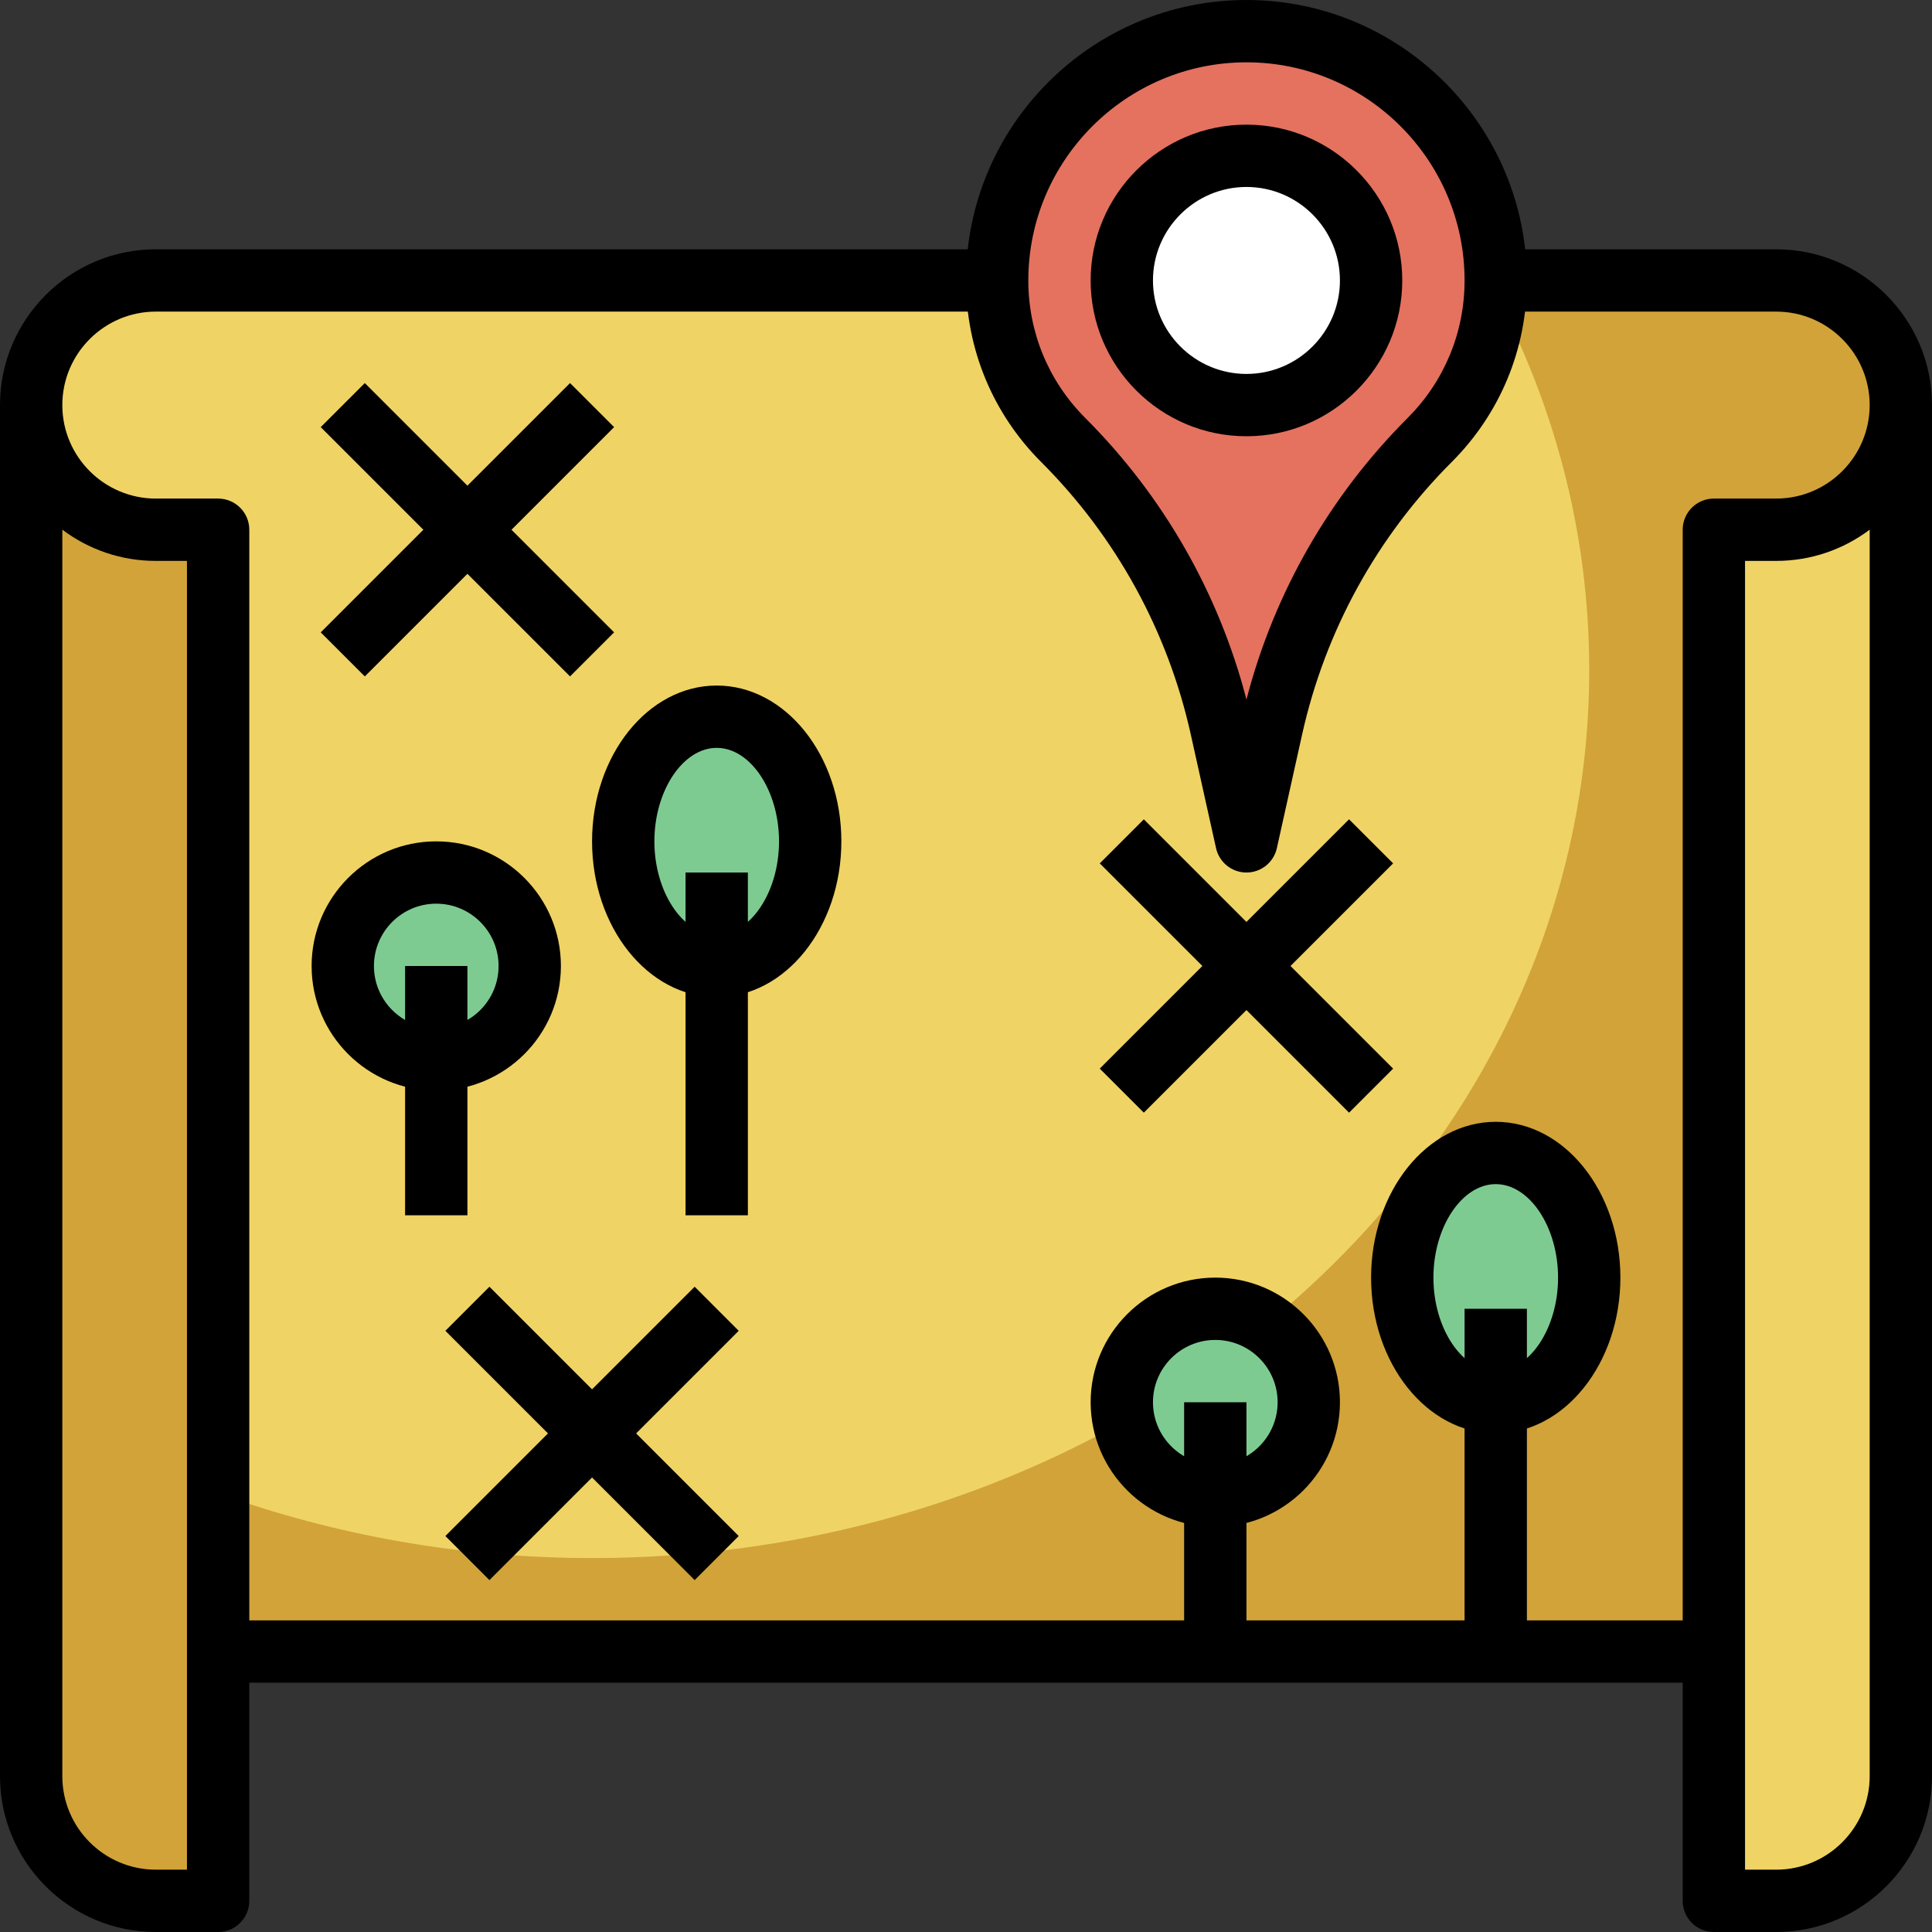 <svg height="496pt" viewBox="0 0 496 496" width="496pt" xmlns="http://www.w3.org/2000/svg"><rect x="0" y="0" width="496" height="496" fill="#333333" stroke="none"/><path d="m440 424h-384v-288h-16c-17.672 0-32-14.328-32-32s14.328-32 32-32h416c17.672 0 32 14.328 32 32s-14.328 32-32 32h-16zm0 0" fill="#d1a339"/><path d="m8 104c0 17.672 14.328 32 32 32h16v247.359c29.656 10.695 62.039 16.641 96 16.641 141.383 0 256-102.078 256-228 0-35.879-9.328-69.801-25.902-100h-342.098c-17.672 0-32 14.328-32 32zm0 0" fill="#f0d365"/><path d="m488 104v352c0 17.672-14.328 32-32 32h-16v-352h16c17.672 0 32-14.328 32-32zm0 0" fill="#f0d365"/><path d="m8 104v352c0 17.672 14.328 32 32 32h16v-352h-16c-17.672 0-32-14.328-32-32zm0 0" fill="#d1a339"/><path d="m384 72c0-35.344-28.656-64-64-64s-64 28.656-64 64c0 15.367 6.105 30.105 16.969 40.969 20.262 20.262 34.328 45.887 40.551 73.863l6.48 29.168 6.48-29.16c6.215-27.977 20.281-53.602 40.551-73.863 10.863-10.871 16.969-25.609 16.969-40.977zm0 0" fill="#e4725f"/><path d="m352 72c0 17.672-14.328 32-32 32s-32-14.328-32-32 14.328-32 32-32 32 14.328 32 32zm0 0" fill="#fff"/><g fill="#7ecb92"><path d="m408 328c0-17.672-10.746-32-24-32s-24 14.328-24 32 10.746 32 24 32 24-14.328 24-32zm0 0"/><path d="m336 360c0 13.254-10.746 24-24 24s-24-10.746-24-24 10.746-24 24-24 24 10.746 24 24zm0 0"/><path d="m208 216c0-17.672-10.746-32-24-32s-24 14.328-24 32 10.746 32 24 32 24-14.328 24-32zm0 0"/><path d="m136 248c0 13.254-10.746 24-24 24s-24-10.746-24-24 10.746-24 24-24 24 10.746 24 24zm0 0"/></g><path d="m56 416h384v16h-384zm0 0"/><path d="m56 496h-16c-22.055 0-40-17.945-40-40v-352c0-22.055 17.945-40 40-40h216v16h-216c-13.23 0-24 10.77-24 24s10.77 24 24 24h16c4.414 0 8 3.574 8 8v352c0 4.426-3.586 8-8 8zm-40-360.016v320.016c0 13.23 10.77 24 24 24h8v-336h-8c-9 0-17.312-2.984-24-8.016zm0 0"/><path d="m456 496h-16c-4.414 0-8-3.574-8-8v-352c0-4.426 3.586-8 8-8h16c13.23 0 24-10.77 24-24s-10.77-24-24-24h-72v-16h72c22.055 0 40 17.945 40 40v352c0 22.055-17.945 40-40 40zm-8-16h8c13.23 0 24-10.77 24-24v-320.016c-6.688 5.031-15 8.016-24 8.016h-8zm0 0"/><path d="m320 224c-3.754 0-7-2.602-7.809-6.266l-6.48-29.168c-5.895-26.535-19.176-50.727-38.398-69.941-12.457-12.457-19.312-29.016-19.312-46.625 0-39.703 32.305-72 72-72s72 32.297 72 72c0 17.609-6.855 34.168-19.312 46.625-19.223 19.215-32.496 43.406-38.398 69.941l-6.48 29.168c-.809 3.664-4.055 6.266-7.809 6.266zm0-208c-30.879 0-56 25.129-56 56 0 13.336 5.191 25.871 14.625 35.312 20.039 20.039 34.27 44.926 41.375 72.273 7.105-27.355 21.336-52.234 41.375-72.273 9.434-9.441 14.625-21.977 14.625-35.312 0-30.871-25.121-56-56-56zm0 0"/><path d="m320 112c-22.055 0-40-17.945-40-40s17.945-40 40-40 40 17.945 40 40-17.945 40-40 40zm0-64c-13.23 0-24 10.77-24 24s10.77 24 24 24 24-10.77 24-24-10.77-24-24-24zm0 0"/><path d="m384 368c-17.648 0-32-17.945-32-40s14.352-40 32-40 32 17.945 32 40-14.352 40-32 40zm0-64c-8.672 0-16 10.992-16 24s7.328 24 16 24 16-10.992 16-24-7.328-24-16-24zm0 0"/><path d="m376 336h16v88h-16zm0 0"/><path d="m312 392c-17.648 0-32-14.352-32-32s14.352-32 32-32 32 14.352 32 32-14.352 32-32 32zm0-48c-8.824 0-16 7.176-16 16s7.176 16 16 16 16-7.176 16-16-7.176-16-16-16zm0 0"/><path d="m304 360h16v64h-16zm0 0"/><path d="m184 256c-17.648 0-32-17.945-32-40s14.352-40 32-40 32 17.945 32 40-14.352 40-32 40zm0-64c-8.672 0-16 10.992-16 24s7.328 24 16 24 16-10.992 16-24-7.328-24-16-24zm0 0"/><path d="m176 224h16v88h-16zm0 0"/><path d="m112 280c-17.648 0-32-14.352-32-32s14.352-32 32-32 32 14.352 32 32-14.352 32-32 32zm0-48c-8.824 0-16 7.176-16 16s7.176 16 16 16 16-7.176 16-16-7.176-16-16-16zm0 0"/><path d="m104 248h16v64h-16zm0 0"/><path d="m282.34 274.344 64-64 11.312 11.312-64 64zm0 0"/><path d="m282.34 221.656 11.312-11.312 64 64-11.312 11.312zm0 0"/><path d="m82.34 162.344 64.004-64 11.312 11.312-64 64zm0 0"/><path d="m82.34 109.656 11.316-11.312 64 64-11.312 11.312zm0 0"/><path d="m114.34 394.344 64-64.004 11.312 11.316-64 64zm0 0"/><path d="m114.34 341.656 11.312-11.316 64 64.004-11.312 11.312zm0 0"/></svg>